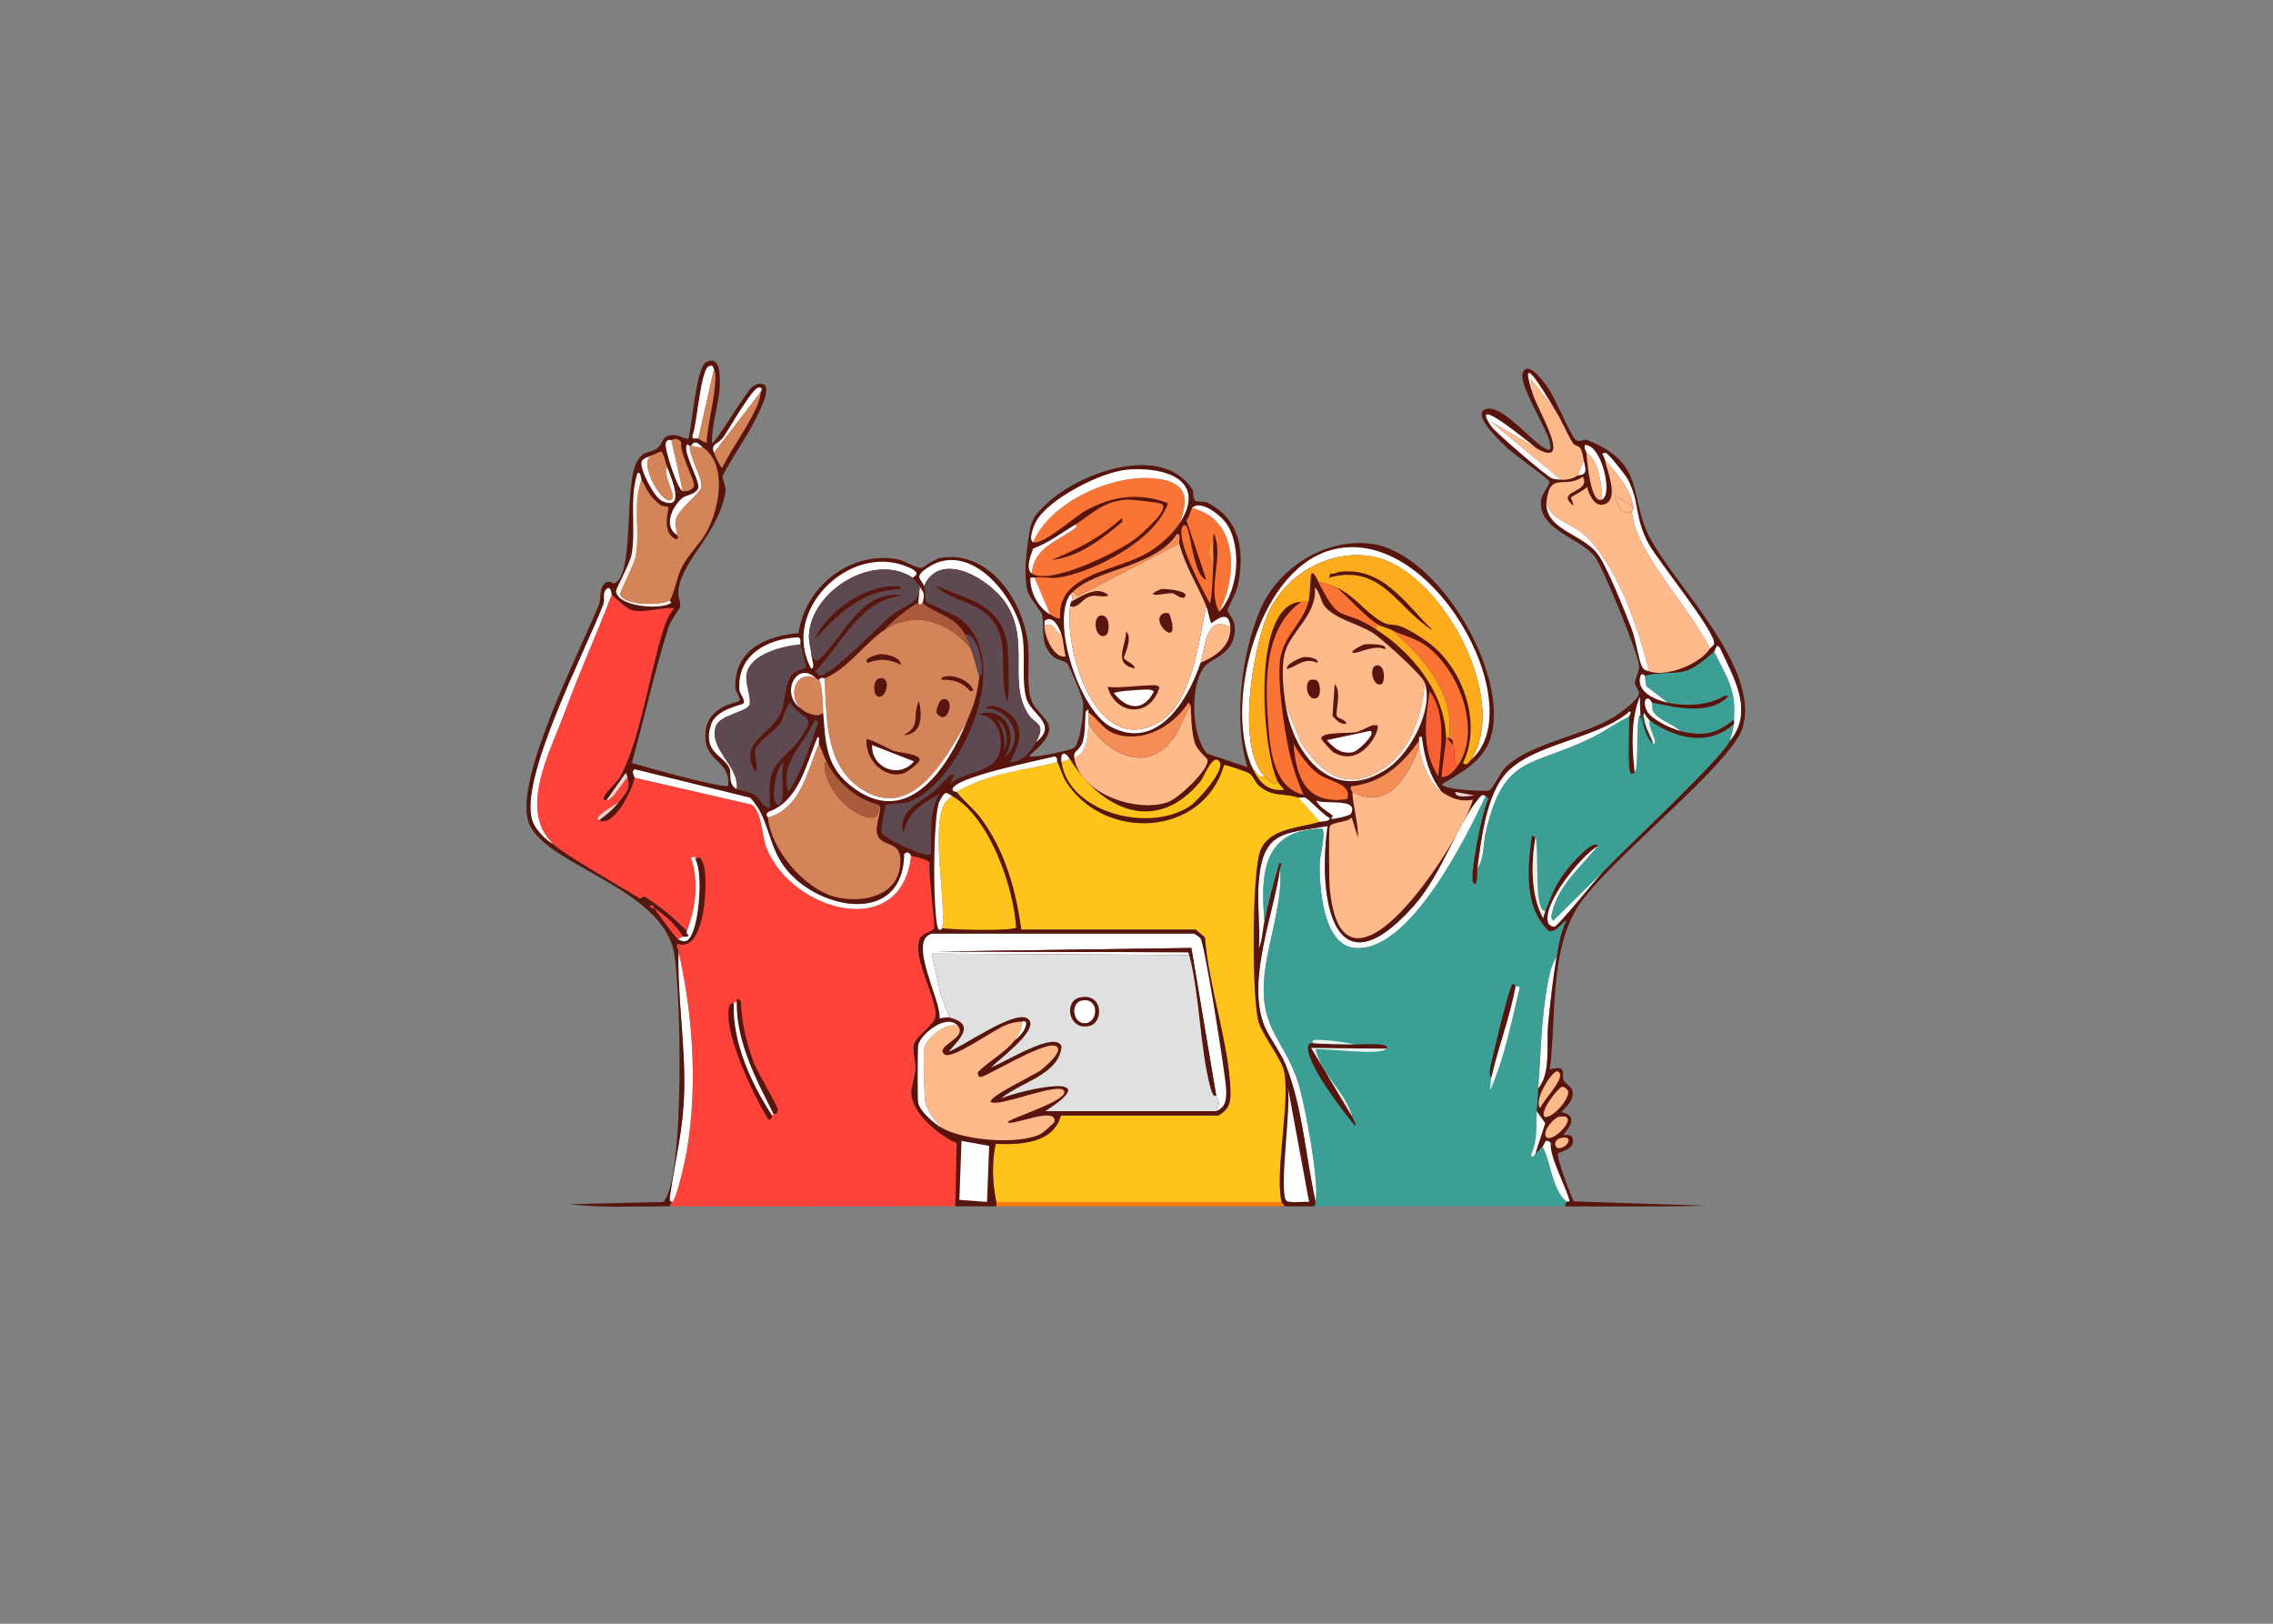 <?xml version="1.0" encoding="UTF-8"?>
<svg id="Layer_1" xmlns="http://www.w3.org/2000/svg" version="1.1" viewBox="0 0 7000 5000">
  <rect x="0" y="0" width="7000" height="5000" fill="#808080" stroke="none"/>
  <!-- Generator: Adobe Illustrator 29.5.1, SVG Export Plug-In . SVG Version: 2.1.0 Build 141)  -->
  <defs>
    <style>
      .st0 {
        fill: #fd4239;
      }

      .st1 {
        fill: #f85f34;
      }

      .st2 {
        fill: #3c9f95;
      }

      .st3 {
        fill: #dfe0df;
      }

      .st4 {
        fill: #fa7435;
      }

      .st5 {
        fill: #f99633;
      }

      .st6 {
        fill: #ff7a05;
      }

      .st7 {
        fill: #fff;
      }

      .st8 {
        fill: #ffc41b;
      }

      .st9 {
        fill: #e7f1ee;
      }

      .st10 {
        fill: #58150e;
      }

      .st11 {
        fill: #d38458;
      }

      .st12 {
        fill: #eed4cf;
      }

      .st13 {
        fill: #feba8b;
      }

      .st14 {
        fill: #5f4951;
      }

      .st15 {
        fill: #334d3c;
      }

      .st16 {
        fill: #f48d56;
      }

      .st17 {
        fill: #453027;
      }

      .st18 {
        fill: #aa5b3c;
      }

      .st19 {
        fill: #fcac1c;
      }

      .st20 {
        fill: #fbf3e9;
      }
    </style>
  </defs>
  <g id="Generative_Object">
    <path class="st6" d="M3946.4,3701.2c.2.8,9,8.4,8.7,13.1-295.3.1-591.6.1-887,0-.5-4.2.9-9.1,0-13.1h878.2Z"/>
    <path class="st7" d="M2806,2635.1c-29.3,266.9-368.1,171.6-445.7-24-14.2-35.8-14-112.7-45.9-133.3l-360.5-83c.3-1.7-13.4-24.3,2.2-26.2l353.9,87.4c60.7,62.8,52.9,148.5,111.4,220.7,103.8,128.1,360.9,173,362.7-48.1l8.7-4.4c8.9,0,12.3,10.7,13.1,10.9Z"/>
    <path class="st7" d="M1884,1831.1c-45.9,120.7-99.9,239.2-144.2,360.5-44.4,121.5-146.8,302.9-35,408.5-24.7-12.7-56.9-46.6-65.5-72.1-44-129.1,165.3-527.3,218.5-668.5,6.1-16.2-7.2-36.6,15.3-50.2,11,3.6,10.1,21,10.9,21.8Z"/>
    <path class="st7" d="M2071.9,3701.2c-12.1,2.4-9.7-12.9-8.7-19.7,16.6-114.4,40.7-201.1,43.7-323.3,3.5-142.4-21.7-292-17.5-430.4,44.5,199.1,59.5,411.3,26.2,613.9-5.1,30.8-28.8,137-43.7,159.5Z"/>
    <g>
      <path class="st0" d="M1866.6,2464.7c20,1.1,50.8-58.6,65.5-69.9,11,34.2-6.9,49-26.2,74.3-15.5,13.8-80.8,46.7-61.2,56.8,45.1,23.3,102.6-94.5,109.2-131.1l360.5,83c31.8,20.6,31.7,97.4,45.9,133.3,77.6,195.7,416.4,290.9,445.7,24,19.8,5.2,39.2,7.7,56.8,19.7-6,28.4,18.5,192.8,13.1,205.4s-36.3,13.8-43.7,30.6c-25.2,57,56.7,190,48.1,240.3s-57.6,54.5-65.5,83,5.8,51.4,4.4,78.6c-1,19-14.1,57.7-13.1,74.3,3.7,63.5,86.2,129.1,139.8,152.9l-4.4,194.4c-292.7-.1-585.6.9-878.2,0-2-9.9,4.4-6.6,8.7-13.1,14.9-22.5,38.6-128.7,43.7-159.5,33.3-202.6,18.3-414.8-26.2-613.9.1-3.5-9.9-14.2-2.2-21.8,83.5,29.8,93.3-189.8,80.8-238.1-2.6-10.2-11.1-41.4-26.2-19.7-2.7-4.3,2.5-14.7-13.1-6.6,24.4,72.4,14.1,154.4-13.1,225-40.3-39.9-81-74.7-128.9-104.9-5.9-3.7-14.1,6.5-17.5,4.4-54.4-34.4-230.6-134.2-264.3-166-111.9-105.6-9.4-287.1,35-408.5,44.3-121.3,98.3-239.8,144.2-360.5,11.3,12.2,48.2,45,63.4,48.1,41.7,8.6,87.6-10.7,128.9-6.6-17.6,18.4-27.4,46.4-35,69.9-39.7,123.4-74.4,355.5-135.4,454.4-9.4,15.2-68.7,66.1-39.3,67.7Z"/>
      <path class="st10" d="M2382.1,3430.3c-54.7-107.9-114.4-221.4-113.6-345.2,1-.3-1.8-18.5,13.1-2.2,1.3,64,17.3,128.2,39.3,187.9,9.7,26.2,73.7,136.1,74.3,144.2,1.3,18-12.5,14.5-13.1,15.3Z"/>
      <path class="st10" d="M2259.8,3089.5c-3.7,122.3,53,244.6,118,345.2-.7.5,0,15-10.9,13.1-43.5-67.8-144.3-276.7-120.2-351.7,2.3-7.3,12.6-6,13.1-6.6Z"/>
      <path class="st7" d="M2268.5,3085.1c-.8,123.8,58.9,237.3,113.6,345.2-1.9,2.7-1.7,2.4-4.4,4.4-64.9-100.6-121.7-222.9-118-345.2,5.1-5.7,3.6-2.7,8.7-4.4Z"/>
      <path class="st12" d="M1932.1,2394.8c-14.8,11.3-45.5,71-65.5,69.9l56.8-80.8c11.4-8.5,7.5,7,8.7,10.9Z"/>
      <path class="st12" d="M1905.9,2469.1c-19.3,25.2-36.6,38.1-61.2,56.8-19.7-10.2,45.7-43,61.2-56.8Z"/>
    </g>
    <path class="st7" d="M4575.5,2451.6c-61.3,127.6-235.1,484.1-404.2,467.5-98.6-9.7-108.8-192.2-107-264.3.4-16,20.8-96.2,6.6-102.7-180.9,1.3-189.7,137.3-177,284-6,28.2-6,58.6-17.5,85.2,4.4-67.9-5.9-142.7,0-209.7,13.6-154.2,77.6-145,211.9-168.2-31.3,219,16,525.4,264.3,246.9,88.7-99.4,133.1-251.4,201-332.1,7.5-8.9,11.4-14.6,21.8-6.6Z"/>
    <path class="st7" d="M4051.2,3701.2c-30.2-137.1-39.5-290.5-91.8-421.6-16.9-42.3-55.8-89.8-69.9-131.1-47.3-138.1,31.7-332.9,52.4-474.1,10.9,94.8-38.8,232.7-48.1,329.9-15.9,167.4,61.5,194.8,104.9,332.1,19.3,61.2,66.5,312.3,52.4,364.8Z"/>
    <path class="st7" d="M5016.8,2206.9c-39.9,19.1-76,46.2-115.8,65.5-187.1,91.2-269.6,50.4-325.5,290.6-7.9,34.1-4.8,86.9-26.2,111.4,11.6-86.6,25.8-211,78.6-281.8,77.4-103.8,290.1-113.9,391.1-203.2,7.3,6.7-2.4,13.9-2.2,17.5Z"/>
    <path class="st7" d="M4737.2,3351.7c6.6-91.5,8.8-186.7,21.8-277.5s14.7-98.1,35-128.9c-11.6,67.7-19.4,139.2-26.2,207.5-6.4,64.8,9.8,149.2-30.6,198.8Z"/>
    <path class="st7" d="M4824.6,3701.2c-46.7-41.2-46.5-117.8-74.3-170.4,7.1-6.6,7.3-30.1,26.2-10.9-7.7,39.4,57.5,156.5,56.8,179.1-.1,3.6-8.5,1.7-8.7,2.2Z"/>
    <path class="st9" d="M5082.4,2220c-12.8,8.6,30.7,75.3,8.7,69.9-7.6-22.7-20.2-41.9-26.2-65.5-1.5-6.1-1.8-15-4.4-21.8l2.2-8.7c3.2,6.1,15.2,23.2,19.7,26.2Z"/>
    <g>
      <path class="st2" d="M5016.8,2206.9c1.7,32.6-5.6,154.3,4.4,172.6,3,5.6,8.7,2.8,13.1-2.2,12.3-13.9,3.5-143.5,13.1-170.4,9.9,3.8,10,16.7,13.1,26.2,6.9,21.2,11.7,42.1,30.6,56.8,22,5.4-21.6-61.3-8.7-69.9,80,54,178.4,79.3,257.8,8.7-1.8,12-8.6,42.8-13.1,52.4-26.8,56.9-325.3,333.8-393.2,406.3l-150.7,148.6-6.6-10.9c14.7-93.6,88.9-151.8,144.2-220.7-10.8-22.4-75.3,48.9-87.4,63.4-38.4,45.8-53.6,82.7-74.3,137.6-14.7-.2-20.4-40.8-21.8-50.2-4.3-28.6-1.6-169.2-8.7-177s-9.2-5.7-10.9-4.4c-12.8,94-26,221.2,52.4,292.7,25.9,3.5,35-23.3,54.6-32.8-18.1,34.9-24.1,73.2-30.6,111.4-20.2,30.8-29.3,89.7-35,128.9-13.1,90.7-15.3,185.9-21.8,277.5-1.7,23.3-2.9,47-4.4,69.9-3,44.8,3.4,90.3-17.5,133.3,3.5,16.7,10,.4,13.1-2.2,8.5-7,14.1-14.5,21.8-21.8,27.8,52.6,27.6,129.2,74.3,170.4-2.4,4.1-5.4,7.7-4.4,13.1-257.7.5-515.6-.1-773.4,0,3.8-5,3.1-8.5,4.4-13.1,14-52.6-33.1-303.6-52.4-364.8-43.3-137.3-120.8-164.7-104.9-332.1,9.2-97.2,58.9-235.1,48.1-329.9-.9-8,11.3-16.7-2.2-17.5-18.1,57.9-33.2,119.1-45.9,179.1-12.7-146.7-4-282.7,177-284,14.2,6.4-6.2,86.7-6.6,102.7-1.7,72.2,8.4,254.7,107,264.3,169.1,16.6,342.9-339.9,404.2-467.5l8.7,6.6c-19.3,32.2-58.7,238.1-48.1,257.8,14.3,26.4,12.6-37.9,13.1-41.5,21.4-24.6,18.3-77.3,26.2-111.4,55.9-240.2,138.4-199.4,325.5-290.6,39.7-19.4,75.9-46.4,115.8-65.5Z"/>
      <path class="st10" d="M4042.5,3211.9c42.2,4.2,84.4,3.1,126.7,4.4,15.1.5,116.3-8,100.5,13.1l-231.6-2.2,126.7,211.9c3.4,11.6,10.9,15.7,8.7,28.4-33.6-40.9-158.6-199.9-144.2-249.1,2-6.9,12.4-6,13.1-6.6Z"/>
      <path class="st7" d="M4933.8,2687.5c-19.8,21.2-135.5,164-146.4,166-7.3,1.4-17.5-5.3-19.7-10.9-21.9-56.4,101.7-208.9,152.9-238.1-55.3,68.8-129.5,127.1-144.2,220.7l6.6,10.9,150.7-148.6Z"/>
      <path class="st7" d="M4593,3316.7c20.8-93.1,57.2-185.2,74.3-279.6l13.1,2.2c-25.9,106-47.3,220.2-91.8,319,1.8-12,1.9-30.5,4.4-41.5Z"/>
      <path class="st9" d="M4269.7,3229.3c-17.2,23-184.9-2.2-218.5,2.2,19.6,79.6,90.5,128.9,113.6,207.5l-126.7-211.9,231.6,2.2Z"/>
      <path class="st10" d="M4667.3,3037.1c-17.1,94.5-53.5,186.6-74.3,279.6-6.8-2-5.2-18.9-4.4-24,4.7-28.2,58.1-250.5,67.7-260s7.2,4.8,10.9,4.4Z"/>
      <path class="st7" d="M4728.5,3552.7c-3.1,2.5-9.6,18.9-13.1,2.2,20.9-42.9,14.5-88.4,17.5-133.3l26.2,37.1-30.6,93.9Z"/>
      <path class="st9" d="M4169.2,3216.2c-42.3-1.3-84.6-.2-126.7-4.4.7-.5-1.8-7.5,2.2-8.7,15-4.8,104,6.1,124.5,13.1Z"/>
      <path class="st17" d="M5091.1,2289.9c-18.9-14.7-23.7-35.6-30.6-56.8l4.4-8.7c6,23.6,18.7,42.8,26.2,65.5Z"/>
      <path class="st15" d="M5060.5,2202.5c2.5,6.9,2.8,15.7,4.4,21.8l-4.4,8.7c-3.1-9.5-3.2-22.4-13.1-26.2,2.2-6,4.2-4.1,4.4-4.4.3-.5,6.2.3,8.7,0Z"/>
    </g>
    <path class="st8" d="M3256,2346.7c10,17.7,15.2,41.6,26.2,59,117.8,186,422,172.2,487.2-50.2,3.7-1.8,74.4,23.4,78.6,26.2,12.3,8.4,17.8,29.3,30.6,39.3,44,34.5,72.5,19.6,120.2,35l65.5,74.3c-62.9,20.1-156.1,18.7-183.5,89.6-25.8,66.8-26.6,458.6-4.4,528.7,13.2,41.5,72.3,115.4,78.6,152.9,17.1,101.5-29.2,304-8.7,399.8h-878.2c-12.2-54.7-14.4-122.1-2.2-179.1,73.9,2.9,178-.5,201-87.4h485c33.7-19.2,38.3-40.9,37.1-76.5-4.5-142.4-67.8-325.3-78.6-471.9l-28.4-24h-537.4c-15.8-120.8-51-244.6-124.5-343-21.9-29.3-51.9-52.2-74.3-80.8,92.9-56.6,206.1-66.5,310.2-91.8Z"/>
    <path class="st2" d="M5340.2,2215.6c-57.1,44.3-95.2,52.7-166,35-25.7-22.9-62.3-29.4-83-59s-1.2-21.6-4.4-28.4c74.6,14.8,177.5,40.6,235.9-19.7l-10.9-2.2c-48.1,31.1-121.8,34.2-177,21.8l-65.5-50.2-4.4-32.8c112.9-22.4,111.4,17.4,214.1-74.3,38.5,76.6,69.6,120.1,61.2,209.7Z"/>
    <path class="st7" d="M3256,2346.7c-104.2,25.3-217.3,35.2-310.2,91.8-.5-.6-10.6.3-13.1-6.6-3.3-38.4,272.7-91.7,312.4-102.7,14.2-.2,9,14.1,10.9,17.5Z"/>
    <g>
      <path class="st10" d="M4820.2,3714.3c-1-5.4,1.9-9,4.4-13.1s8.6,1.4,8.7-2.2c.7-22.6-64.5-139.8-56.8-179.1-18.9-19.2-19.1,4.3-26.2,10.9-7.8,7.3-13.4,14.8-21.8,21.8l30.6-93.9-26.2-37.1c1.5-23,2.7-46.6,4.4-69.9,40.4-49.6,24.1-134,30.6-198.8,6.8-68.4,14.6-139.9,26.2-207.5,6.5-38.2,12.5-76.5,30.6-111.4-19.6,9.4-28.8,36.3-54.6,32.8-78.4-71.6-65.3-198.8-52.4-292.7,1.8-1.3,10,3.3,10.9,4.4-13.4,78.9-14.9,179.6,24,249.1,1.7-7.9,3.7-14.3,6.6-21.8,20.6-54.9,35.9-91.8,74.3-137.6,12.1-14.5,76.5-85.8,87.4-63.4-51.2,29.2-174.9,181.7-152.9,238.1,2.2,5.7,12.4,12.3,19.7,10.9,10.9-2.1,126.5-144.8,146.4-166,67.9-72.6,366.4-349.5,393.2-406.3,75.9-91,10.7-196.3-30.6-286.2l-6.6-6.6c-6.6,3.4-7.1,14.1-10.9,17.5-102.7,91.6-101.2,51.9-214.1,74.3-.7.1-9.7-10.2-13.1,2.2-13.1,47.2,44.4,72.2,83,80.8,55.1,12.4,128.9,9.3,177-21.8l10.9,2.2c-58.4,60.2-161.3,34.5-235.9,19.7-12.6-26.5-32.4-6.5-13.1,28.4,13.1,23.7,73.8,52.3,100.5,59,70.9,17.8,108.9,9.4,166-35-.4,4.3.6,8.9,0,13.1-79.4,70.6-177.8,45.3-257.8-8.7-4.4-3-16.4-20.1-19.7-26.2l-2.2,8.7c-2.5.3-8.4-.5-8.7,0l-2.2-56.8c-27.7,73.3-23.8,155.2-15.3,231.6-4.4,5-10.1,7.7-13.1,2.2-10-18.3-2.7-140-4.4-172.6-.2-3.6,9.5-10.7,2.2-17.5-101,89.3-313.7,99.4-391.1,203.2-52.8,70.9-67,195.2-78.6,281.8-.5,3.6,1.2,67.9-13.1,41.5-10.7-19.7,28.7-225.5,48.1-257.8l-8.7-6.6c-10.4-8.1-14.3-2.4-21.8,6.6-67.9,80.6-112.3,232.6-201,332.1-248.4,278.6-295.6-27.8-264.3-246.9-134.3,23.3-198.4,14-211.9,168.2-5.9,67,4.4,141.8,0,209.7,11.5-26.6,11.5-57,17.5-85.2,12.7-60,27.8-121.2,45.9-179.1,13.5.7,1.3,9.5,2.2,17.5-20.7,141.2-99.7,336-52.4,474.1,14.1,41.2,53.1,88.8,69.9,131.1,52.2,131.1,61.5,284.5,91.8,421.6-1.2,4.6-.6,8.1-4.4,13.1-30.5,0-61.2,0-91.8,0,.2-4.7-8.6-12.3-8.7-13.1-20.5-95.8,25.8-298.3,8.7-399.8-6.3-37.6-65.5-111.4-78.6-152.9-22.2-70.1-21.5-461.9,4.4-528.7,27.4-70.8,120.7-69.5,183.5-89.6,6.2-2,29.7.8,30.6-10.9-22.5-11-58.4-54.5-76.5-63.4-3.6-1.8-14.7,1.6-19.7,0-47.6-15.4-76.1-.4-120.2-35-12.8-10.1-18.3-31-30.6-39.3s-74.9-28-78.6-26.2c-65.2,222.4-369.4,236.3-487.2,50.2-11-17.4-16.2-41.2-26.2-59-1.9-3.3,3.2-17.7-10.9-17.5-39.7,11-315.7,64.3-312.4,102.7,2.5,6.9,12.7,6,13.1,6.6,22.4,28.7,52.4,51.5,74.3,80.8,73.5,98.4,108.7,222.2,124.5,343h537.4l28.4,24c10.8,146.6,74.2,329.4,78.6,471.9,1.1,35.6-3.5,57.3-37.1,76.5h-485c-23,86.8-127.1,90.3-201,87.4-12.3,57.1-10,124.5,2.2,179.1.9,4-.5,8.9,0,13.1-42.2,0-84.5,0-126.7,0l4.4-194.4c-53.6-23.8-136.1-89.4-139.8-152.9-1-16.6,12.1-55.3,13.1-74.3,1.4-27.2-11.1-54.7-4.4-78.6s61.3-58.1,65.5-83c8.6-50.3-73.2-183.3-48.1-240.3,7.4-16.8,41.4-25.3,43.7-30.6,5.4-12.5-19.1-177-13.1-205.4-17.6-11.9-37-14.5-56.8-19.7-.8-.2-4.2-10.9-13.1-10.9l-8.7,4.4c-1.8,221-258.8,176.2-362.7,48.1-58.5-72.2-50.7-157.9-111.4-220.7l-353.9-87.4c-15.5,1.9-1.9,24.5-2.2,26.2-6.6,36.6-64.2,154.3-109.2,131.1,24.6-18.7,41.9-31.6,61.2-56.8,19.3-25.2,37.2-40.1,26.2-74.3s2.7-19.5-8.7-10.9l-56.8,80.8c-29.4-1.6,29.9-52.5,39.3-67.7,61-98.9,95.7-331,135.4-454.4,7.6-23.5,17.4-51.5,35-69.9-41.3-4.1-87.2,15.1-128.9,6.6-15.1-3.1-52-35.9-63.4-48.1-.8-.9,0-18.3-10.9-21.8-22.5,13.6-9.2,34-15.3,50.2-53.2,141.2-262.5,539.4-218.5,668.5,8.7,25.4,40.8,59.4,65.5,72.1,33.8,31.9,209.9,131.6,264.3,166,3.4,2.1,11.6-8.1,17.5-4.4,47.9,30.2,88.5,65,128.9,104.9-3.6,9.3,4.9,14.7,4.4,15.3-3.7,4.8-12.6.8-17.5,2.2-18.9-33.9-54.8-66.5-87.4-87.4-1.5-1-5.5-14.6-13.1-6.6,2.5,6.9,12.7,6,13.1,6.6,11.1,14.8,65.7,92.1,74.3,96.1,7.3,3.4,16.3,7.5,24,4.4,38.9-15.7,53.1-210.2,28.4-249.1,15.1-21.7,23.6,9.4,26.2,19.7,12.5,48.4,2.7,267.9-80.8,238.1-7.7,7.6,2.3,18.4,2.2,21.8-4.2,138.4,21,287.9,17.5,430.4-3,122.2-27.1,209-43.7,323.3-1,6.8-3.4,22.1,8.7,19.7-4.3,6.5-10.7,3.2-8.7,13.1-103-.3-207.7,5.7-310.2-6.6l290.6-6.6c1.4-4.7,4.9-7.9,6.6-10.9,56.9-102.3,46.4-623.1,26.2-751.5-33-209.4-408.8-274.8-450-410.7-41.2-135.6,160.9-525,218.5-668.5,6.4-15.9-2.2-56.4,24-67.7,8.7-3.7,18.3,5.6,21.8,4.4,65.4-22.3,28.5-307.2,72.1-377.9,19.8-32.2,38.5-22.3,59-37.1s13.6-31.3,35-39.3c29.1-11,57.7,16.4,63.4,6.6,11.1-39.7,23.2-217.6,54.6-233.8,44.6-22.9,42.3,47.4,41.5,72.1-1.9,57.7-25.8,118.2-24,177,9,6,106.2-162.7,126.7-174.8,10.5-6.2,22.6-11.5,35-4.4,21.3,19.3-25.8,101.3-37.1,124.5-12.2,24.8-90.5,145.9-91.8,157.3-1,9.2,11.2,33.1,8.7,48.1-20.9,126.6-128.8,204.7-144.2,297.1-4.6,27.3,7.9,39.9,4.4,56.8-1.4,6.7-28.9,42.3-35,61.2-43.9,137.6-74.8,280.3-113.6,419.5,34.1,10.4,287.1,81.5,297.1,69.9,6.1-84.7-78.4-68.4-69.9-166,7.1-81.7,101.5-89.2,104.9-96.1s-12.8-29.6-13.1-35c-6-118.2,89.6-163.3,194.4-172.6,20.6-143.9,160.6-254.6,305.9-227.2,18.3,3.5,58.7,28.8,74.3,26.2,3.2-.5,38.6-27.6,56.8-30.6,148.4-24.3,250.2,126.9,268.7,255.6,7.6,53-4.2,128.5,8.7,174.8,19.6,70.1,121.8,74.8-4.4,179.1,2.5,10.4,126.7-16.7,137.6-24,20.5-13.7,32.3-118.4,28.4-142s-44.1-112.9-48.1-118c-8.1-10.2-30.7-10.3-41.5-19.7-47.1-41.1-26-89.8-37.1-133.3-1.6-6.2-38.6-51.2-43.7-69.9-12.2-44.5-4.9-109.1,0-144.2,9.9-71.5,10.3-82.4,67.7-133.3,102.3-90.7,346.3-177.3,439.1-37.1,5.4,8.1.2,30,10.9,37.1,1.5,1,30.3,2,35,4.4,104,51.9,116.8,153.8,93.9,260-3.1,14.6-30.4,66.1-30.6,69.9-.7,15.2,26.8,27.4,21.8,69.9-8.5,73.4-73.6,77.5-96.1,109.2-41.3,58.2-38.1,208.4,10.9,264.3l124.5,41.5c-44.4-141.6-18.7-348.5,39.3-485,54.4-127.9,198.6-219.7,338.6-203.2,207.1,24.4,423.9,393,373.6,587.7-20.7,80.1-87.2,114-152.9,152.9,4.8,18.3,138.5,22.5,146.4,19.7s36.6-57.8,45.9-67.7c72.3-77.3,241.6-99.4,338.6-159.5,18.7-11.6,73.8-51.5,76.5-72.1.6-4.8-13.3-27.6-13.1-30.6,1.4-18.5,13.4-35.6,13.1-52.4-.7-36.1-110.8-303.2-135.4-336.4-45.4-61.2-179.8-82.9-166-179.1,1.5-10.2,26.6-49.5,26.2-52.4-1.2-8.2-111.9-86.6-128.9-102.7-13.9-13.2-119.7-109.3-65.5-122.3s149.9,117.7,192.3,126.7c7.4-1.2,2.8-20.8,2.2-24-8.3-42.6-97.6-178.1-83-214.1,16.5-40.9,68.2,33.1,78.6,48.1,20.7,29.6,68,143,83,157.3,12.3,11.7,24.5-2.8,37.1,2.2,184.3,73.1,124.5,173.7,194.4,303.7,81.5,151.3,338.1,397.4,284,581.1-33.6,114-417.3,411.3-506.8,550.5s-66.5,354.9-87.4,502.5c57.5-15.8,33.9,16.8,43.7,35,4.5,8.4,23.8,19.1,26.2,30.6,5.8,27.4-17.4,49.2-35,65.5,66.8,13.8,7.1,65.4,8.7,69.9s21.4-4.3,26.2,8.7c13.6,36.5-41.9,44.7-43.7,48.1-6.5,11.8,37.4,128.8,48.1,148.6l406.3,13.1c-144.1,4.2-288.5,1.9-432.6,2.2Z"/>
      <path class="st7" d="M2141.8,2648.2c24.7,38.8,10.5,233.3-28.4,249.1-7.8,3.1-16.8-1-24-4.4.4-2.5,12.4-8.5,13.1-8.7,4.9-1.4,13.8,2.6,17.5-2.2s-8-6-4.4-15.3c27.2-70.6,37.5-152.6,13.1-225,15.6-8.2,10.4,2.3,13.1,6.6Z"/>
      <path class="st7" d="M5327.1,2281.2c4.5-9.6,11.3-40.5,13.1-52.4s-.4-8.8,0-13.1c8.4-89.6-22.7-133.1-61.2-209.7,3.8-3.4,4.3-14.1,10.9-17.5l6.6,6.6c41.2,89.9,106.5,195.2,30.6,286.2Z"/>
      <path class="st7" d="M5051.8,2202.5c-.2.3-2.2-1.6-4.4,4.4-9.6,26.9-.8,156.5-13.1,170.4-8.5-76.3-12.4-158.3,15.3-231.6l2.2,56.8Z"/>
      <path class="st9" d="M4759.1,2805.5c-2.8,7.5-4.8,13.9-6.6,21.8-38.9-69.4-37.4-170.2-24-249.1,7.2,7.8,4.4,148.3,8.7,177s7.1,50.1,21.8,50.2Z"/>
      <path class="st13" d="M4440.1,2438.5c30.9,20.7,58.5,31.5,96.1,24-39.3,131.6-402.2,695.3-441.3,270.9-1.8-20-3.3-179.1,0-187.9,5.8-15.4,55.8-12.3,67.7-28.4l19.7,63.4c.9-47.8-15.6-94.9-17.5-142,110.1,59.3,173.3-50.2,205.4-139.8,6.5,46.2,30.5,113.5,69.9,139.8Z"/>
      <path class="st13" d="M5029.9,1560.3l-56.8-37.1c2.8,25.8,20,62.8,52.4,54.6,8.1,42,10.6,54.6,30.6,93.9,55.2,108.3,153.5,214.9,209.7,325.5-30.2,47.9-134.7,89.3-187.9,69.9-30.8-129.1-100.7-335.2-203.2-423.8-39.2-33.9-110.9-45.2-111.4-104.9,12.1-85.7,54.6-32.4,111.4-69.9,24.2,45.3-68.8,42.9-41.5,76.5,24.6,30.2,3.7-11.2,4.4-13.1,1-2.8,44.1-23.4,50.2-32.8,5.1,24.3,25.1,67.2,56.8,52.4,40.9-19.1,4.4-101.3-2.2-135.4,36.3,43.1,78.4,86.1,87.4,144.2Z"/>
      <path class="st11" d="M2548.2,2351.1c-7.7-1.2-8.3-11.8-8.7,2.2-1.4,42.3,31.2,96.3,63.4,124.5,30.6,26.9,110.6,75,102.7,0,14.6,10-11.6,61.1-4.4,89.6,12.1,47.5,84.1,11.7,69.9,104.9-14,92-124.2,108.9-198.8,89.6-96.2-25-198.1-146.2-207.5-244.7,101.3-27,121.4-143.7,157.3-227.2,8.1,19.1,16.4,43.3,26.2,61.2Z"/>
      <path class="st13" d="M3146.8,3146.3c1.7,18.6-11.8,43.2-21.8,56.8-27.1,36.5-81.2,65.5-113.6,98.3-1.4,5.5,1.5,13.5,6.6,15.3,11.9,4.3,193-109.7,231.6-96.1,32.6,11.4-31,64.4-43.7,74.3-22,17-159.1,79.5-155.1,98.3,26.1,18.6,223.4-69,227.2-30.6,2.8,28.1-152.1,75.7-174.8,91.8,3.4,18.5,153.2-51.9,144.2,0-.6,3.3-35.8,34.2-41.5,37.1-68.2,34.7-235.8,20.3-303.7-17.5-21.5-24-45.5-48-52.4-80.8-3.4-16-6.4-147-4.4-161.7,4.4-32,67.2-86.1,104.9-72.1,30.7,37.4-74.4,62.7-41.5,87.4,23.7,17.8,155-79,192.3-91.8,13.1-4.5,32.1-9.8,45.9-8.7Z"/>
      <path class="st14" d="M2268.5,2429.7c8-71.7-84-118.3-65.5-190.1,10.2-39.7,97.1-46.6,104.9-69.9,6.3-18.8-14.8-65.4-8.7-96.1,12.1-61.3,115-85.5,166-89.6,2.5,7.6,19.4,68.9,17.5,72.1s-28,7.1-37.1,15.3c-32.2,29-22.6,81.5-41.5,124.5-29.7,67.7-132.3,88.5-78.6,179.1,12.3,4.6-3.7-49,0-65.5,5.4-23.7,58.5-56.4,74.3-78.6,14.7-20.7,17.2-47.6,32.8-67.7,47.1,64.7,84.7,32.6,28.4,115.8-22.7,33.6-70.1,62.7-83,100.5s-6,69.5-6.6,107c-19.3,4.3-32.7-30-48.1-39.3s-46.2-12.5-54.6-17.5Z"/>
      <path class="st8" d="M2902.1,2857.9c11.2-88.3-36.7-317,8.7-386.7,4.1-6.3,15.2-15.4,21.8-19.7,115,65.5,188.6,278.6,196.6,404.2-5.8,12-203,7.5-227.2,2.2Z"/>
      <path class="st11" d="M2163.7,1376.7c77.2,53.1,52.4,187.1,13.1,260-20.3,37.7-57.7,70.3-78.6,113.6-14.6,30.1-18.8,69-35,98.3-28,17.1-145.1,16.5-152.9-19.7-1.4-6.2,43.4-91,48.1-118,13.4-77.4-10.2-161.4,17.5-233.8,18.7,35,26.1,54,59,78.6,6.1,4.6,21.9,3.3,24,6.6s-24.9,79.6,24,98.3c10.8-7.6,2.3-7.8,2.2-13.1-.4-14.6-7.6-29.3-4.4-45.9,6.4-32.9,74.9-82.8,78.6-100.5,6.2-29.3-38-93.9-35-128.9,1.5,0,2.9,0,4.4,0,7.9.5,23.3,8.5,35,4.4Z"/>
      <path class="st7" d="M3745.4,3421.6c3.8-20.6,16.5-16.2,0-48.1l-76.5-454.4-784.3,10.9,775.6,2.2,2.2,8.7-793-4.4,28.4,128.9,26.2,67.7c-8.2-2.1-29.8,3.5-30.6,2.2,6.9-50.6-99.9-240.8-24-260h808.3c6.6,5.1,14.8,7.9,19.7,15.3,13,19.6,76.9,420.6,78.6,463.1,1.1,27.6.4,55.8-30.6,67.7Z"/>
      <path class="st13" d="M3666.7,2172c2,34.4,2.4,83.6,13.1,115.8,7.9,23.7,38.8,47.4,39.3,52.4,3.3,31.1-89.4,117.4-120.2,128.9-97.4,36.3-274.5-25.5-290.6-135.4,38.9-11.8,42.4-69,43.7-104.9,60.2,92.2,174.4,154.2,257.8,50.2,24.8-30.9,35.5-74.1,56.8-107Z"/>
      <path class="st4" d="M3631.8,1612.7c-22.1,33.5-59.9,66.4-93.9,87.4-95.6,58.9-283.6,64.3-273.1,203.2-5.7,4.5-25.2-7.8-30.6-10.9l-48.1-113.6c17.8-4.4,51.6,3,72.1,0,109.5-16.2,301.9-116.1,338.6-229.4-90.2-34.3-173.1-21.5-255.6,24-28.3,15.6-130.6,106.7-159.5,96.1,52.8-124.1,240.7-207.5,369.2-196.6,98.3,8.3,116.1,52.9,80.8,139.8Z"/>
      <path class="st7" d="M4531.8,2338c119.6-191.4-99.2-589.7-308-624.8-132.9-22.4-270.1,58.6-321.1,181.3-45.3,109-95.3,405.5-8.7,495.9-18.5,8-23.1-14-35-21.8-90.7-185.5,7.2-603.3,233.8-672.9,313.9-96.4,624,479.2,439.1,642.3Z"/>
      <path class="st4" d="M4029.4,1853c-18.8,71.6-77.9,102.1-87.4,181.3-8,67,11.5,202.3,26.2,270.9,10.6,49.2,25.6,96.1,45.9,142-85.5-19.3-100.8-123.7-107-198.8-11-132-19.8-312.2,100.5-395.4,7.3-.3,14.4-.5,21.8,0Z"/>
      <path class="st4" d="M3754.1,1883.6c-38.1-74.9,16.2-165.9-15.3-240.3-4.2,6-1.7,14.8-2.2,21.8-16.4,10.2-17.5,61.3,0,69.9-.5,10.7-4.6,122.6-10.9,122.3-24.1-44-102.3-188.8-85.2-233.8,1.6-4.2,7.9-8.9,13.1-4.4,11.8,10.4,22.7,156.7,61.2,166l-61.2-183.5c8.2-5.6,14.1-33.3,17.5-37.1,144.1,33.8,140.1,212.6,83,319Z"/>
      <path class="st13" d="M4789.6,1263.1c19.8,31.6,34,67.5,52.4,98.3,13.3,22.1,25.9-4.2,35,54.6l-17.5,48.1c-18.3,10.5-31,14.4-52.4,13.1l-218.5-181.3,144.2,85.2c116.6,65-1.6-125.9-13.1-170.4-2.1-8.2-1.3-31.8-6.6-43.7l76.5,96.1Z"/>
      <path class="st4" d="M4488.2,2359.8c-15.9-17-4.8-35.6-13.1-65.5-3.5-12.5,2.8-14.5-13.1-21.8,20.8-137.5-80-248.2-174.8-332.1,41.3,21.1,73.1,21.7,115.8,56.8,93.4,76.7,160.5,255.1,85.2,362.7Z"/>
      <path class="st8" d="M3269.1,2346.7l26.2-8.7c96.6,155.2,264.9,234.7,402,67.7,10-12.2,39.5-91.3,59-59,16,26.6-67.5,119.2-91.8,135.4-125.3,84-372.9,20.8-395.4-135.4Z"/>
      <path class="st16" d="M3666.7,2172c-21.3,32.9-32,76.1-56.8,107-83.4,103.9-197.6,41.9-257.8-50.2.4-11.6-.3-23.4,0-35,26.2,16.5,45.3,53.2,80.8,65.5,87.8,30.5,180.3-23.4,227.2-96.1l6.6,8.7Z"/>
      <polygon class="st7" points="2961.1 3513.3 3046.3 3528.6 3039.7 3701.2 2954.5 3694.7 2961.1 3513.3"/>
      <path class="st7" d="M3966,3347.3l65.5,353.9c-13.3-2.7-66.4,6.4-72.1-6.6-19.7-44.5,17.4-283.3,6.6-347.4Z"/>
      <path class="st7" d="M3299.7,1853c-1,4.4-3.4,5.5-4.4,13.1-17.6,137.3,79.3,469.5,273.1,358.3,104.1-59.8,123.4-252.8,146.4-358.3,4.3,10.5,12.7,51.5,15.3,52.4,4,1.5,55.3-51.5,59,13.1-77.4-43.2-78.1,68.5-91.8,109.2-38.2,114.3-133,274.2-277.5,196.6-95.4-51.3-183.6-320.5-124.5-406.3,10.1,1.5,6.5,12.4,4.4,21.8Z"/>
      <path class="st7" d="M3631.8,1612.7c35.2-86.9,17.5-131.5-80.8-139.8-128.5-10.9-316.4,72.5-369.2,196.6-16.1-5.9,2-51.1,8.7-63.4,38.5-70.3,199.6-151.7,277.5-159.5,116.6-11.6,253.3,30.5,163.8,166Z"/>
      <path class="st7" d="M3190.5,2285.6c33.8-62.1-4-52.1-26.2-89.6-59.9-101,8-221.3-65.5-336.4-47.7-74.7-202.7-168.8-253.4-54.6-6.4-22.7-34-26.4,10.9-56.8,127.8-86.3,266.8,82.1,290.6,198.8,13.1,64.3-2,142.1,13.1,201,13.5,52.8,101.8,80.3,30.6,137.6Z"/>
      <path class="st7" d="M5265.9,1997.2c-56.2-110.6-154.6-217.2-209.7-325.5-20-39.3-22.5-51.9-30.6-93.9-.4-2.1,5.9-7.4,4.4-17.5-9-58.1-51.1-101.1-87.4-144.2-.9-4.5-5.6-15.6-8.7-19.7l10.9-2.2c8.8,2.2,61.3,69,67.7,80.8,37.6,69.4,20.3,119.8,65.5,201,29,52.1,204.8,269,201,305.9-.6,5.5-11.7,13-13.1,15.3Z"/>
      <path class="st7" d="M2465.2,1984.1c-51,4.1-154,28.3-166,89.6-6,30.7,15,77.3,8.7,96.1-7.8,23.3-94.7,30.2-104.9,69.9-18.4,71.7,73.6,118.3,65.5,190.1-28.3-16.6-14.7-45.9-21.8-63.4-17-41.7-85.1-47.6-56.8-135.4,15.8-49.2,97.7-59.7,100.5-65.5,4.9-10.2-12.4-30.8-13.1-39.3-9-108.7,84.1-159.1,181.3-163.8,10.4,5.2,4.6,15.8,6.6,21.8Z"/>
      <path class="st7" d="M2810.3,1778.7c-117.9-78.2-311.6,38.9-319,177-1.1,19.9,7,47.5,8.7,67.7.6,7.2,11.1,35.5-2.2,35-94.6-175.7,115.1-385.5,292.7-314.6,17.5,7,49.2,19.5,19.7,35Z"/>
      <path class="st4" d="M3983.5,2289.9c16.9,31,45.9,70.8,74.3,91.8,37.6,27.8,104.7,28.9,91.8,78.6-124.6,20-158.9-64.2-166-170.4Z"/>
      <path class="st16" d="M4370.2,2298.7c-32,89.6-95.3,199.1-205.4,139.8,0-.9-11-10-2.2-17.5,93.5-10.5,154.9-66.6,207.5-139.8.5,5.7-.8,11.9,0,17.5Z"/>
      <path class="st7" d="M5078,2067.1c-10.7-3.9-16.4-3.9-21.8-15.3-9.8-20.4-19.1-84.1-30.6-113.6-20.8-53.3-74.7-190.4-104.9-231.6-47.5-64.7-170.4-75.7-157.3-168.2.5,59.7,72.2,71,111.4,104.9,102.5,88.6,172.4,294.8,203.2,423.8Z"/>
      <path class="st19" d="M4287.2,1940.4c94.7,83.9,195.6,194.6,174.8,332.1-1.2-.5-3.1.4-4.4,0h-4.4c-2.4-139.3-104.3-264.3-218.5-336.4l8.7-13.1c10.5,6.2,32.2,11.6,43.7,17.5Z"/>
      <path class="st1" d="M4403,2128.3c53.6,75.3,34,175.9,26.2,262.2-51.2-80.4-40.4-172.5-26.2-262.2Z"/>
      <path class="st18" d="M2548.2,2351.1c32.9,60.1,89.8,109.8,157.3,126.7,7.9,75-72.1,26.9-102.7,0-32.1-28.3-64.7-82.2-63.4-124.5.5-14,1-3.4,8.7-2.2Z"/>
      <path class="st18" d="M2840.9,1857.4c49.2,37.7,97.5,37.5,131.1,96.1,7.8,13.6,12,29.2,17.5,43.7-67.7-82-171.4-120-266.5-56.8,15.1-19.7,84.5-78.5,104.9-83,.6-.1,4.6,8.7,13.1,0Z"/>
      <path class="st11" d="M2513.2,2088.9c1.9,1,8.4,4,8.7,4.4,12.1,14.7,11.3,78.8,13.1,100.5-14.7,20.1-56.6.3-69.9-13.1-43.1-43.3-9.4-121.4,48.1-91.8Z"/>
      <path class="st4" d="M4116.8,1809.3c34.6,29.4,90.4,92.3,126.7,113.6l-8.7,13.1c-111.8-70.7-104.9-6.4-174.8-144.2,15.6,2,43.1,11,56.8,17.5Z"/>
      <path class="st7" d="M2932.7,2451.6c-6.7,4.3-17.8,13.4-21.8,19.7-45.4,69.7,2.5,298.4-8.7,386.7-.6-.1-2,7.7-10.9,4.4-19.1-16.8-19.4-354.3,2.2-395.4,18.4-34.9,20.4-26.1,39.3-15.3Z"/>
      <path class="st7" d="M2950.2,3159.4c-37.6-14-100.5,40.1-104.9,72.1-2,14.7,1,145.6,4.4,161.7,6.9,32.9,30.9,56.8,52.4,80.8-25.7-14.3-65.6-48.4-74.3-76.5-2.7-8.6-1.9-170,0-179.1,7.2-34.5,88.7-99.9,122.3-59Z"/>
      <path class="st11" d="M2198.6,1394.2l144.2-187.9c-.7,57.3-93.9,177.5-118,233.8-5.5,2.2-24.5-40.7-26.2-45.9Z"/>
      <path class="st11" d="M2054.4,1437.9c-13.5,19.6,22.5,81.2,17.5,93.9-18.9,47.3-112.7-107.4-65.5-128.9,9.4-4.4,19.1-8.4,28.4-13.1,8.6,2,16.2,39,19.7,48.1Z"/>
      <path class="st20" d="M1975.8,1477.2c-27.7,72.4-4.1,156.4-17.5,233.8-4.7,27-49.4,111.7-48.1,118,7.9,36.1,124.9,36.8,152.9,19.7-1.8,3.2,7.1,5.3,2.2,8.7-29.5,20.8-162.6,12.3-168.2-37.1-.7-6.1,43.2-85.6,48.1-113.6,13.9-80.6-8.1-169.3,17.5-249.1,11.2-7.7,10.6,15,13.1,19.7Z"/>
      <path class="st14" d="M2511,2215.6l8.7,8.7c-24.9,72.4-48.8,149.3-91.8,214.1-28.7-92.3,49.4-146.8,83-222.8Z"/>
      <path class="st16" d="M3631.8,1673.9l-312.4,161.7-15.3-13.1c68.2-70.1,256.2-76.6,321.1-179.1,12.6,1.7,4.3,22.1,6.6,30.6Z"/>
      <path class="st13" d="M3789.1,1931.6c3.2,56.5-46.7,90.6-91.8,109.2,13.6-40.8,14.4-152.5,91.8-109.2Z"/>
      <path class="st7" d="M3754.1,1883.6c57.1-106.4,61.1-285.1-83-319,25.8-28.7,89.1,23.5,104.9,45.9,50.3,71.3,37.7,213.5-21.8,273.1Z"/>
      <path class="st11" d="M2102.5,1512.2l-35-157.3c14.2-5.2,18.8-5.2,30.6,6.6-6.8,29,39.5,114.9,39.3,131.1s-22.8,22.6-35,19.7Z"/>
      <path class="st11" d="M2198.6,1136.4c18.6,31.5-23.7,182.3-21.8,225-2.9,5.6-23.8-9.6-26.2-10.9l48.1-214.1Z"/>
      <path class="st7" d="M4732.8,1381.1l-144.2-85.2,218.5,181.3c-8.6-.5-20.5-1.3-28.4-4.4-16.3-6.2-173.4-141.5-185.7-159.5-74.9-109.7,123.3,55.2,139.8,67.7Z"/>
      <path class="st7" d="M2124.3,1372.4c-3,34.9,41.1,99.6,35,128.9-3.7,17.7-72.3,67.6-78.6,100.5-3.2,16.5,4,31.2,4.4,45.9-43-27.9-15.8-86.1,15.3-113.6,10.7-9.5,45.8-12,50.2-32.8,4.6-21.7-54.3-119.7-32.8-133.3,2.2,2.2,3.1,4.2,6.6,4.4Z"/>
      <path class="st7" d="M2522,2289.9c-35.9,83.5-56,200.2-157.3,227.2-.7-7-10.3-5.9,2.2-17.5,93.9-32.7,116.4-148.2,150.7-229.4,8.5-2.6,2.9,16.1,4.4,19.7Z"/>
      <path class="st7" d="M2198.6,1136.4l-48.1,214.1c-5.5-3.1-20.9,6.9-17.5-10.9,13.3-30.7,24.4-202.7,50.2-211.9,14.6-5.2,12.1,3.3,15.3,8.7Z"/>
      <path class="st13" d="M4933.8,1538.4c-36,16.1-46.3-122.3-48.1-144.2,39.7,23.6,47.3,102.9,48.1,144.2Z"/>
      <path class="st7" d="M2342.8,1206.3l-144.2,187.9c-10-30.7,11.3-22.9,30.6-50.2,15.7-22.3,87.3-149.4,107-150.7,17-1.1,6.6,12.1,6.6,13.1Z"/>
      <path class="st7" d="M4053.4,2464.7c22.6,14.1,133.2-9.7,107,41.5-2.6,5-54.8,17.6-59,15.3-5-2.7,6-7.9,2.2-10.9-16.3-12.8-42.3-25.9-50.2-45.9Z"/>
      <path class="st13" d="M4809.3,3347.3c10.3-2,13.5,5,19.7,10.9,7.6,23.3-48.8,88.1-72.1,80.8-17.3-16.9,43.3-90,52.4-91.8Z"/>
      <path class="st1" d="M4457.6,2272.5l17.5,21.8c8.3,29.9-2.8,48.5,13.1,65.5-10.4,14.8-28.3,34.3-48.1,32.8-3-5.3,13.4-103.8,13.1-120.2h4.4Z"/>
      <path class="st13" d="M3269.1,1953.5c6.2,17.8,6.4,48.4,13.1,67.7-38.4,8.4-67-67.1-65.5-93.9,29.4-16.6,31.5,21.4,52.4,26.2Z"/>
      <path class="st7" d="M2006.4,1403c-47.2,21.5,46.7,176.2,65.5,128.9,5.1-12.7-31-74.4-17.5-93.9,12.3,32,58.8,137.2-15.3,104.9-24.7-10.8-68.8-97.1-63.4-120.2,2.9-12.1,23.2-16.2,30.6-19.7Z"/>
      <path class="st7" d="M4933.8,1538.4c-.8-41.3-8.4-120.6-48.1-144.2,0-1.2-8.8-16.4-4.4-24,51.6-.6,86.5,153,52.4,168.2Z"/>
      <path class="st13" d="M4796.2,3299.2c35.5,11.9-50.3,94.7-52.4,113.6-24-22.8,37.9-118.5,52.4-113.6Z"/>
      <path class="st13" d="M4800.6,3439.1c73.9-13.6-21.2,87-39.3,61.2-12.6-17.9,25.4-58.6,39.3-61.2Z"/>
      <path class="st14" d="M2414.9,2346.7c-15.4,24.4,8.9,130.1-17.5,131.1-27.1,1-11.6-118.1,17.5-131.1Z"/>
      <path class="st14" d="M3015.7,2084.6c-9.1-28.7-15.5-59.2-26.2-87.4-5.5-14.5-9.7-30.1-17.5-43.7,35.1-5.4,51.7,77.7,52.4,102.7s-8.5,26.1-8.7,28.4Z"/>
      <path class="st7" d="M4064.3,2530.2l-65.5-74.3c4.9,1.6,16-1.8,19.7,0,18.1,8.8,54,52.3,76.5,63.4-.9,11.7-24.4,8.9-30.6,10.9Z"/>
      <path class="st20" d="M4789.6,1263.1l-76.5-96.1c5.3,11.9,4.4,35.5,6.6,43.7-49.7-153.4,48.7,18.5,69.9,52.4Z"/>
      <path class="st7" d="M2067.5,1354.9l35,157.3c-15.9-3.9-56.4-130.1-52.4-146.4s12.2-9,17.5-10.9Z"/>
      <path class="st7" d="M3186.1,1778.7l48.1,113.6c-37.6-21.9-61.5-68.2-61.2-111.4,2.3-4.3,9.4-1.3,13.1-2.2Z"/>
      <path class="st7" d="M3352.1,2193.8c-.3,11.6.4,23.4,0,35-1.3,35.9-4.8,93.1-43.7,104.9-3.5-23.9,16.1-19.8,26.2-50.2,7.6-22.8,6.8-66.7,8.7-91.8l6.6-6.6c3.3-.7,1.8,8.5,2.2,8.7Z"/>
      <path class="st7" d="M4440.1,2438.5c-39.4-26.4-63.4-93.6-69.9-139.8-.8-5.6.5-11.8,0-17.5,1.6-2.3-4.2-18.8,8.7-10.9,7.3,59.7,23.2,120.6,61.2,168.2Z"/>
      <path class="st7" d="M5086.8,2163.2c3.2,6.8-1.7,19.7,4.4,28.4,20.8,29.6,57.4,36.1,83,59-26.7-6.7-87.3-35.3-100.5-59-19.3-34.9.5-54.9,13.1-28.4Z"/>
      <path class="st0" d="M2102.5,2884.2c-.8.2-12.7,6.3-13.1,8.7-8.6-4-63.2-81.3-74.3-96.1,32.6,20.9,68.5,53.5,87.4,87.4Z"/>
      <path class="st8" d="M3893.9,2390.4c10.1,10.5,39,37.4,39.3,13.1,4.3,9.1,14.3,21.1,21.8,28.4-50.9,5.7-76-22.2-96.1-63.4,11.9,7.8,16.5,29.8,35,21.8Z"/>
      <path class="st7" d="M2513.2,2088.9c-57.5-29.6-91.1,48.4-48.1,91.8-63.8-44.7-10.8-149.4,48.1-91.8Z"/>
      <path class="st7" d="M5064.9,2080.2l4.4,32.8,65.5,50.2c-38.6-8.7-96.1-33.6-83-80.8,3.4-12.4,12.5-2.1,13.1-2.2Z"/>
      <path class="st13" d="M4804.9,3504.6c44.6-11.9,24,34.5-8.7,30.6-14-11.1-5.4-26.8,8.7-30.6Z"/>
      <path class="st7" d="M3269.1,1953.5c-20.9-4.9-23-42.8-52.4-26.2.3-5-.2-10.2,0-15.3,26-21.1,45.4,21.5,52.4,41.5Z"/>
      <path class="st5" d="M3736.6,1665.1c-1.7,23,1,46.8,0,69.9-17.5-8.6-16.4-59.7,0-69.9Z"/>
      <path class="st14" d="M3070.3,2215.6c31.7,16,36.3,67.3,21.8,96.1,5.7-36.5-2-65.1-21.8-96.1Z"/>
      <path class="st7" d="M3124.9,3203.1c10.1-13.6,23.5-38.2,21.8-56.8.7,0,8.5-5.3,13.1,2.2,3.7,16.5-20.1,45.4-35,54.6Z"/>
      <path class="st7" d="M4859.5,1464.1l17.5-48.1c1.6,10.2,8.1,27.2,4.4,37.1-4.5,11.9-18.8,9.2-21.8,10.9Z"/>
      <path class="st7" d="M3295.3,2338l-26.2,8.7c-4.4-30.2,9.7-35.3,26.2-8.7Z"/>
      <path class="st20" d="M2840.9,1857.4c-8.5,8.7-12.5-.1-13.1,0l4.4-48.1v-4.4c13.1,21.7,16.9,24.2,8.7,52.4Z"/>
      <path class="st12" d="M4481.6,2438.5l59,10.9c-14.6,1.5-59.6,10.6-59-10.9Z"/>
      <path class="st7" d="M2163.7,1376.7c-11.6,4.1-27.1-3.9-35-4.4,12.5-21.5,25.4-2.2,35,4.4Z"/>
      <path class="st0" d="M2015.1,2796.8c-.4-.6-10.6.3-13.1-6.6,7.7-8,11.6,5.6,13.1,6.6Z"/>
      <path class="st10" d="M3745.4,3373.5c-.8-1.6-7.7,12.3-17.5-24-33.1-123.4-32.5-281.9-65.5-408.5l-2.2-8.7-775.6-2.2,784.3-10.9,76.5,454.4Z"/>
      <g>
        <path class="st14" d="M3190.5,2285.6c-16,29.4-45.7,63-80.8,61.2,20.6-39.2,38.8-69.2,24-115.8-9.8-31-74.2-75.2-98.3-50.2,80.9,3.7,124.1,97.9,56.8,152.9,46.8-65,7.6-164.3-80.8-133.3,52.4,1.5,75.6,52.7,69.9,100.5-9.9,82.7-101.4,69.1-155.1,111.4,36-71.8-34.1,11.5-52.4,26.2-40.7,32.6-110.1,59.7-91.8,126.7,14.7-65.2,56.6-90.2,111.4-120.2-33.7,53.3-24.5,122.9-26.2,183.5-7.9,18.6-148.2-47.6-152.9-65.5-2.3-8.8,11.4-83.1,15.3-85.2s55.1-3.4,69.9-8.7c155-55.7,329.9-434.5,157.3-563.6-18-13.5-101.9-47.4-104.9-52.4-1.2-2.1-2.1-32.2-6.6-48.1,50.7-114.1,205.7-20.1,253.4,54.6,73.5,115.2,5.7,235.4,65.5,336.4,22.2,37.5,60,27.4,26.2,89.6Z"/>
        <path class="st10" d="M2882.4,1804.9c103,40.8,203.7,58.8,220.7,185.7,1.5,10.9,7.9,168.3-2.2,168.2-31.1-102,23.6-209.4-78.6-279.6-40.8-28-107.2-39.1-139.8-74.3Z"/>
      </g>
      <g>
        <path class="st19" d="M4531.8,2338c-5.8,5.1-15.1,24.7-26.2,10.9,60.4-123-2.1-297.6-111.4-373.6s-98.6-37.8-139.8-61.2c-46.9-26.6-81.4-78.4-137.6-104.9-13.7-6.5-41.2-15.5-56.8-17.5-1.8-3.6-15.6-36.5-21.8-24-4.9,24.8-2.7,62.3-8.7,85.2-7.4-.5-14.5-.3-21.8,0-156,6.7-120.5,451.9-74.3,550.5-.3,24.2-29.3-2.6-39.3-13.1-86.6-90.5-36.6-386.9,8.7-495.9,51.1-122.7,188.3-203.7,321.1-181.3,208.8,35.2,427.7,433.4,308,624.8Z"/>
        <path class="st10" d="M4123.3,1761.2c135.6-18.3,206.2,100.1,290.6,181.3-112.8-69.4-158.1-208.2-321.1-163.8l4.4-13.1c9.5,4,21.3-3.7,26.2-4.4Z"/>
      </g>
      <path class="st13" d="M5029.9,1560.3c1.6,10.1-4.8,15.3-4.4,17.5-32.5,8.1-49.6-28.8-52.4-54.6l56.8,37.1Z"/>
      <g>
        <path class="st14" d="M2810.3,1778.7c1.4.9,21,24.8,21.8,26.2v4.4c-.7,52.3-54.7,57.5-89.6,87.4-32.4,27.8-186.5,187.8-218.5,183.5-1.4-.2-9-10.5-15.3-10.9,83.1-83.5,137.7-221.9,270.9-235.9-132.7-19-179.3,132.1-264.3,203.2l-15.3-13.1c-1.7-20.2-9.8-47.9-8.7-67.7,7.3-138.1,201.1-255.2,319-177Z"/>
        <path class="st10" d="M2751.3,1804.9c7,0,23.3-3.4,21.8,8.7-120.9,5.3-187.5,73.6-264.3,155.1,38.1-84.5,148.9-162.9,242.5-163.8Z"/>
      </g>
      <g>
        <path class="st4" d="M3177.4,1765.6c6.7-77.1,73.7-97.1,128.9-135.4,2.3-1.6,18.6-14.4,2.2-13.1,56.4-34.4,85.1-73.6,163.8-78.6,13-.8,96.8,9,104.9,13.1,29.3,15.1-67.6,97.7-83,109.2-50.9,38.3-261.4,143.5-316.8,104.9Z"/>
        <path class="st7" d="M3177.4,1765.6c-20.7-14.4-1.8-58.4,4.4-76.5,46.7-17,85-46.6,126.7-72.1,16.4-1.3.1,11.5-2.2,13.1-55.2,38.4-122.2,58.3-128.9,135.4Z"/>
        <path class="st10" d="M3454.8,1595.2l2.2,10.9c-61,52.2-136.8,110.4-218.5,118,80.3-32.5,152-69.9,216.3-128.9Z"/>
      </g>
      <path class="st10" d="M4475,2294.3l-17.5-21.8c1.3.4,3.2-.5,4.4,0,15.9,7.3,9.6,9.3,13.1,21.8Z"/>
      <g>
        <path class="st3" d="M3662.4,2941c33.1,126.6,32.4,285.2,65.5,408.5,9.7,36.3,16.7,22.5,17.5,24,16.5,31.9,3.8,27.5,0,48.1h-526.5c194.6-124.3-67.5-67.5-135.4-39.3,57.8-49.7,177.6-72.4,185.7-159.5-17.5-52.8-182.6,53.5-216.3,63.4,19.9-21.4,146-112.6,115.8-146.4-35.1-39.2-206.5,86-246.9,98.3,33.2-39.1,84.6-84.2,2.2-104.9l-26.2-67.7-28.4-128.9,793,4.4Z"/>
        <g>
          <path class="st10" d="M3323.7,3072c73.5-18.1,77.2,76.8,30.6,87.4-63.8,14.4-78.4-75.6-30.6-87.4Z"/>
          <path class="st7" d="M3332.5,3080.8c53.5-9.7,50.7,68.6,8.7,69.9-38.1,1.2-45.7-63.2-8.7-69.9Z"/>
        </g>
      </g>
      <g>
        <path class="st11" d="M2989.5,1997.2c10.7,28.2,17.1,58.6,26.2,87.4-5.5,56.4-17.6,87.8-39.3,139.8-66.6,113.8-169.8,312.4-329.9,201-107-74.5-100.5-220.1-107-336.4,72-30.3,124.9-109.7,183.5-148.6,95.1-63.2,198.8-25.2,266.5,56.8Z"/>
        <path class="st7" d="M2539.4,2088.9c6.6,116.3,0,261.9,107,336.4,160.1,111.5,263.3-87.2,329.9-201-56.1,134.6-174.9,323.9-343,205.4-91.8-64.7-90.3-139.6-98.3-235.9-1.8-21.7-1-85.8-13.1-100.5,7.2-10.7,16.5-4,17.5-4.4Z"/>
        <path class="st10" d="M2707.7,2088.9c36.8-8.6,24.5,58.1,0,56.8-20.4-1.1-20.7-52,0-56.8Z"/>
        <path class="st10" d="M2899.9,2154.5c45.2-17,20.9,88.8-15.3,41.5-3.2-9.6,8-38.7,15.3-41.5Z"/>
        <path class="st10" d="M2707.7,2014.7c20.3-1.6,63.4,6.7,67.7,32.8-36-17.7-63.5-20.8-102.7-6.6-18.5-13.4,31-25.9,35-26.2Z"/>
        <path class="st10" d="M2830,2158.8c10.6,44.9,10.3,103.9-48.1,104.9,56.4-27.7,25.8-57.7,48.1-104.9Z"/>
        <path class="st10" d="M2904.3,2084.6c30.7-9.9,81.1,9.6,93.9,41.5l-10.9,2.2c-21.2-28.1-53.7-36-87.4-35-4.3-2.2,3.1-8.3,4.4-8.7Z"/>
        <g>
          <path class="st10" d="M2668.3,2276.8c6.6-5,70.7,30.5,83,35,17.8,6.5,81.9,9.3,80.8,28.4-.5,9.7-40.1,38.7-50.2,41.5-62.5,17.1-117.4-44.5-113.6-104.9Z"/>
          <path class="st7" d="M2685.8,2294.3l128.9,50.2c-46.5,55.9-132,19.3-128.9-50.2Z"/>
        </g>
      </g>
      <g>
        <path class="st13" d="M3714.8,1866.1c-23,105.5-42.2,298.5-146.4,358.3-193.8,111.2-290.7-221-273.1-358.3,23.7,10.4,36.9-24,63.4-30.6s38.1,4.7,54.6-2.2c-33.8-30.8-80.8,2-113.6,19.7,2.2-9.4,5.7-20.4-4.4-21.8,3.2-4.7,5.4-5.4,8.7-8.7l15.3,13.1,312.4-161.7c19.6,73.8,55.4,124.6,83,192.3Z"/>
        <path class="st10" d="M3384.9,1896.7c34.8-12.4,36.2,55.2,17.5,61.2-27.1,8.6-38.5-46.4-17.5-61.2Z"/>
        <path class="st10" d="M3585.9,1888c3.1-1.1,12.3-.8,15.3,2.2,42.8,122-70.7,16.9-15.3-2.2Z"/>
        <path class="st10" d="M3295.3,1866.1c1-7.6,3.3-8.7,4.4-13.1,32.8-17.7,79.8-50.5,113.6-19.7-16.5,6.8-38.6-1.8-54.6,2.2-26.5,6.6-39.6,41-63.4,30.6Z"/>
        <path class="st10" d="M3467.9,1944.8c22.6,19.6-7.2,74.7-6.6,80.8,1,9.5,35.6,19.1,32.8,32.8-67.6-14.3-26.7-66.6-26.2-113.6Z"/>
        <path class="st10" d="M3577.1,1813.7c6.2-1,86.7,4,72.1,24-8.1,11.1-32.3-10.4-37.1-10.9-16-1.6-65.4,11.3-61.2,0,5.4-3.9,21-12.2,26.2-13.1Z"/>
        <g>
          <path class="st10" d="M3533.5,2110.8c8.9-.2,33.9-4.6,37.1,6.6-29.2,95.7-135.8,83.9-159.5-2.2,40.8,4,82-3.5,122.3-4.4Z"/>
          <path class="st7" d="M3516,2123.9c8.6,0,33.8-3.3,37.1,6.6-32.2,61.4-82.4,54.2-122.3,4.4.8-6.1,76.5-11,85.2-10.9Z"/>
        </g>
      </g>
      <g>
        <path class="st13" d="M4387.7,2102c-8.3,96.4-40.8,204.5-124.5,262.2-110.2,75.9-191.8,22.2-255.6-76.5l-48.1-115.8c-7.5-46.3-13.9-109.3-4.4-155.1,14.6-70.1,102.2-121.3,93.9-207.5,15.4,11,18,40.4,28.4,54.6,30.8,42.3,104.8,56,150.7,85.2,26.8,17.1,150.9,128.2,159.5,152.9Z"/>
        <path class="st20" d="M3959.5,2172l48.1,115.8c63.8,98.7,145.4,152.4,255.6,76.5,83.7-57.7,116.2-165.8,124.5-262.2,28.2,81.1-44.1,215.3-111.4,262.2-166,115.6-290.9-32-316.8-192.3Z"/>
        <path class="st10" d="M4035.9,2093.3c4-1.4,12.3,1,17.5,0,14.5,10,16.4,51.6,0,56.8-29.8,8.6-37.1-49.8-17.5-56.8Z"/>
        <path class="st10" d="M4236.9,2049.6c28.3-9.3,30.5,50.7,17.5,56.8-24.4,11.4-40.5-49.3-17.5-56.8Z"/>
        <path class="st10" d="M4110.2,2106.4c22.7,22.7,1.7,83.3,6.6,98.3,2.8,8.7,32.1,12.1,28.4,24-18.9,2.5-29.9-12.3-41.5-24l6.6-98.3Z"/>
        <path class="st10" d="M4014.1,2023.4c9.9-1,47.2,1.4,43.7,17.5-42-16.7-58.8,7.9-93.9,19.7-8-13.4,42.1-36.3,50.2-37.1Z"/>
        <path class="st10" d="M4202,1984.1c6.4-1,74.1-3.1,63.4,15.3-29.1-15.3-81.2,11-93.9,10.9-25-.2,25.7-25.4,30.6-26.2Z"/>
        <g>
          <path class="st10" d="M4228.2,2233.1c4.3-.2,8.8.2,13.1,0,13.1,8.6-45.3,135.8-135.4,83-5.2-3-36.9-38.5-37.1-41.5-1.7-21.6,85.7-16.1,107-19.7,10.2-1.7,47.7-21.6,52.4-21.8Z"/>
          <path class="st7" d="M4219.4,2250.6c21.8,6.1-37.1,62.4-52.4,65.5-35.6,7.2-58.8-11.8-80.8-37.1l133.3-28.4Z"/>
        </g>
      </g>
    </g>
  </g>
</svg>